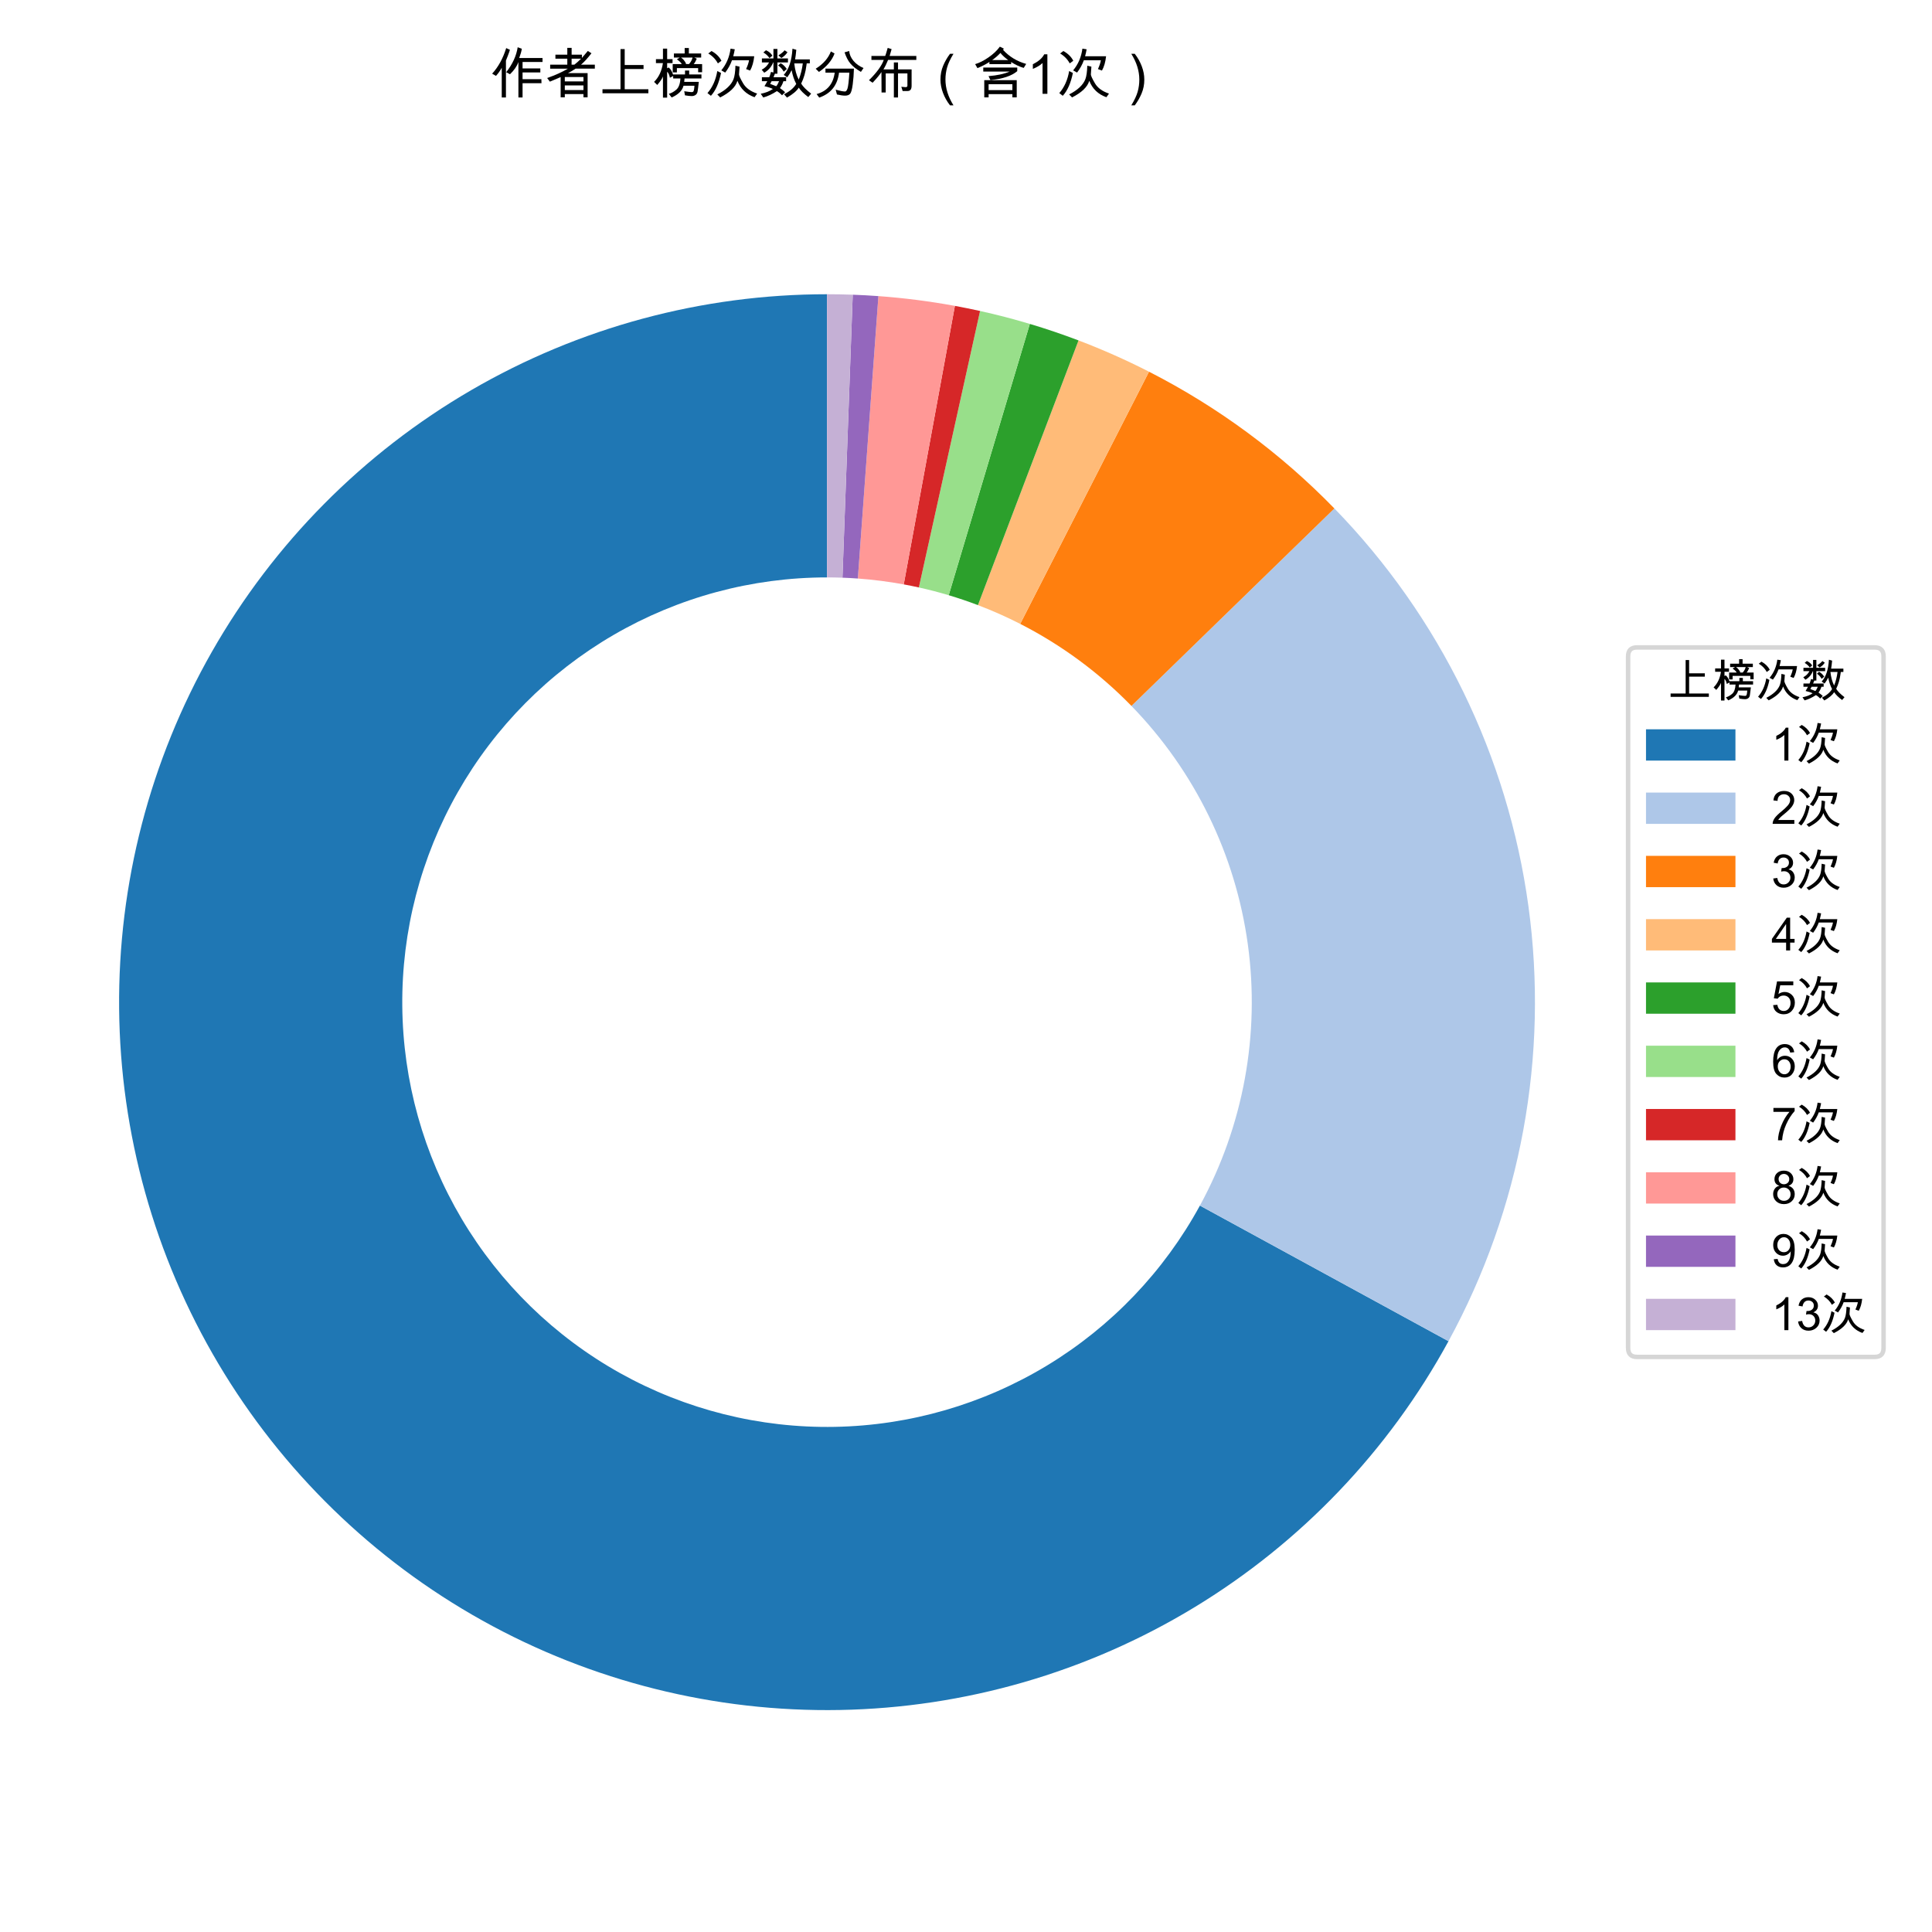 <?xml version="1.0" encoding="utf-8" standalone="no"?>
<!DOCTYPE svg PUBLIC "-//W3C//DTD SVG 1.1//EN"
  "http://www.w3.org/Graphics/SVG/1.1/DTD/svg11.dtd">
<svg xmlns:xlink="http://www.w3.org/1999/xlink" width="432pt" height="432pt" viewBox="0 0 432 432" xmlns="http://www.w3.org/2000/svg" version="1.1">
 <defs>
  <style type="text/css">*{stroke-linejoin: round; stroke-linecap: butt}</style>
 </defs>
 <g id="figure_1">
  <g id="patch_1">
   <path d="M 0 432 
L 432 432 
L 432 0 
L 0 0 
z
" style="fill: #ffffff"/>
  </g>
  <g id="axes_1">
   <g id="patch_2">
    <path d="M 184.925 65.792 
C 156.978 65.792 129.523 73.193 105.363 87.24 
C 81.202 101.287 61.187 121.484 47.361 145.771 
C 33.534 170.058 26.382 197.579 26.636 225.525 
C 26.89 253.471 34.54 280.858 48.805 304.889 
C 63.071 328.921 83.449 348.752 107.861 362.358 
C 132.272 375.964 159.857 382.865 187.8 382.357 
C 215.742 381.85 243.058 373.951 266.959 359.468 
C 290.861 344.985 310.506 324.428 323.889 299.893 
L 268.304 269.571 
C 260.274 284.292 248.487 296.626 234.146 305.316 
C 219.805 314.006 203.415 318.745 186.65 319.05 
C 169.884 319.354 153.334 315.213 138.687 307.05 
C 124.04 298.886 111.813 286.988 103.253 272.569 
C 94.694 258.15 90.104 241.718 89.952 224.95 
C 89.799 208.183 94.09 191.67 102.386 177.098 
C 110.682 162.526 122.692 150.407 137.188 141.979 
C 151.684 133.551 168.157 129.11 184.925 129.11 
z
" style="fill: #1f77b4"/>
   </g>
   <g id="patch_3">
    <path d="M 323.889 299.893 
C 340.083 270.207 346.346 236.098 341.755 202.595 
C 337.164 169.092 321.955 137.926 298.371 113.691 
L 252.993 157.85 
C 267.143 172.391 276.268 191.09 279.023 211.192 
C 281.778 231.294 278.02 251.759 268.304 269.571 
z
" style="fill: #aec7e8"/>
   </g>
   <g id="patch_4">
    <path d="M 298.371 113.691 
C 292.354 107.507 285.84 101.825 278.897 96.703 
C 271.953 91.581 264.602 87.035 256.918 83.111 
L 228.121 139.502 
C 232.732 141.856 237.142 144.584 241.308 147.657 
C 245.474 150.73 249.382 154.139 252.993 157.85 
z
" style="fill: #ff7f0e"/>
   </g>
   <g id="patch_5">
    <path d="M 256.918 83.111 
C 254.358 81.803 251.762 80.566 249.135 79.4 
C 246.507 78.234 243.848 77.139 241.161 76.118 
L 218.667 135.306 
C 220.279 135.919 221.874 136.575 223.451 137.275 
C 225.027 137.975 226.585 138.717 228.121 139.502 
z
" style="fill: #ffbb78"/>
   </g>
   <g id="patch_6">
    <path d="M 241.161 76.118 
C 239.37 75.437 237.566 74.789 235.751 74.174 
C 233.936 73.558 232.11 72.976 230.274 72.427 
L 212.134 133.091 
C 213.236 133.421 214.332 133.77 215.421 134.139 
C 216.51 134.509 217.592 134.897 218.667 135.306 
z
" style="fill: #2ca02c"/>
   </g>
   <g id="patch_7">
    <path d="M 230.274 72.427 
C 228.438 71.878 226.592 71.362 224.737 70.88 
C 222.882 70.398 221.019 69.95 219.148 69.536 
L 205.459 131.357 
C 206.581 131.605 207.699 131.874 208.812 132.163 
C 209.925 132.453 211.033 132.762 212.134 133.091 
z
" style="fill: #98df8a"/>
   </g>
   <g id="patch_8">
    <path d="M 219.148 69.536 
C 218.212 69.329 217.275 69.13 216.336 68.94 
C 215.396 68.75 214.456 68.568 213.513 68.395 
L 202.078 130.672 
C 202.643 130.776 203.208 130.885 203.771 130.999 
C 204.335 131.113 204.897 131.232 205.459 131.357 
z
" style="fill: #d62728"/>
   </g>
   <g id="patch_9">
    <path d="M 213.513 68.395 
C 210.686 67.876 207.844 67.434 204.993 67.069 
C 202.141 66.705 199.28 66.418 196.413 66.21 
L 191.818 129.361 
C 193.538 129.486 195.255 129.658 196.966 129.877 
C 198.677 130.095 200.381 130.361 202.078 130.672 
z
" style="fill: #ff9896"/>
   </g>
   <g id="patch_10">
    <path d="M 196.413 66.21 
C 195.458 66.14 194.501 66.079 193.545 66.027 
C 192.588 65.975 191.631 65.931 190.673 65.897 
L 188.374 129.173 
C 188.948 129.194 189.523 129.22 190.097 129.251 
C 190.671 129.283 191.245 129.319 191.818 129.361 
z
" style="fill: #9467bd"/>
   </g>
   <g id="patch_11">
    <path d="M 190.673 65.897 
C 189.716 65.862 188.758 65.836 187.8 65.818 
C 186.842 65.801 185.883 65.792 184.925 65.792 
L 184.925 129.11 
C 185.5 129.11 186.075 129.116 186.65 129.126 
C 187.225 129.137 187.799 129.152 188.374 129.173 
z
" style="fill: #c5b0d5"/>
   </g>
   <g id="matplotlib.axis_1"/>
   <g id="matplotlib.axis_2"/>
   <g id="text_1">
    <!-- 作者上榜次数分布（含1次） -->
    <g transform="translate(109.588 20.976) scale(0.12 -0.12)">
     <defs>
      <path id="ArialUnicodeMS-4f5c" d="M 6106 3706 
L 3781 3706 
L 3781 2956 
L 5850 2956 
L 5850 2491 
L 3781 2491 
L 3781 1703 
L 5972 1703 
L 5984 1234 
L 3781 1234 
L 3781 -428 
L 3297 -428 
L 3297 3706 
Q 3041 2972 2316 2278 
L 1875 2516 
Q 2978 3916 3213 5422 
L 3694 5247 
Q 3628 4800 3391 4172 
L 6106 4172 
L 6106 3706 
z
M 2309 5125 
Q 2238 4878 2041 4366 
L 1844 3872 
L 1844 -428 
L 1356 -428 
L 1356 3034 
Q 1063 2494 684 2088 
L 238 2344 
Q 1313 3516 1875 5325 
L 2309 5125 
z
" transform="scale(0.016)"/>
      <path id="ArialUnicodeMS-8005" d="M 5947 2931 
L 3706 2931 
Q 3225 2606 2822 2413 
L 5106 2413 
L 5106 -409 
L 4622 -409 
L 4622 -31 
L 2450 -31 
L 2450 -409 
L 1966 -409 
L 1966 1947 
L 709 1416 
L 397 1838 
Q 1816 2338 2803 2925 
L 744 2925 
L 744 3397 
L 2741 3397 
L 2741 4091 
L 1356 4091 
L 1356 4556 
L 2741 4556 
L 2741 5350 
L 3244 5350 
L 3244 4556 
L 4441 4556 
L 4441 4178 
Q 4838 4628 5131 4991 
L 5556 4722 
Q 4878 3850 4341 3397 
L 5947 3397 
L 5947 2931 
z
M 4347 4091 
L 3244 4091 
L 3238 3397 
L 3566 3397 
Q 3872 3625 4347 4091 
z
M 4622 1447 
L 4622 1953 
L 2450 1953 
L 2450 1447 
L 4622 1447 
z
M 4622 434 
L 4622 978 
L 2450 978 
L 2450 434 
L 4622 434 
z
" transform="scale(0.016)"/>
      <path id="ArialUnicodeMS-4e0a" d="M 5931 63 
L 588 63 
L 588 531 
L 2688 531 
L 2688 5209 
L 3175 5209 
L 3175 3353 
L 5369 3353 
L 5369 2888 
L 3175 2888 
L 3175 531 
L 5931 531 
L 5931 63 
z
" transform="scale(0.016)"/>
      <path id="ArialUnicodeMS-699c" d="M 5941 2516 
L 5478 2516 
L 5478 2994 
L 3003 2994 
L 3003 2497 
L 2516 2497 
L 2516 3463 
L 3566 3463 
Q 3478 3678 3003 4019 
L 3341 4225 
L 2656 4225 
L 2656 4697 
L 3909 4697 
L 3909 5331 
L 4397 5331 
L 4397 4697 
L 5831 4697 
L 5831 4225 
L 5025 4225 
L 5319 4091 
Q 5138 3656 4959 3463 
L 5941 3463 
L 5941 2516 
z
M 4831 4225 
L 3481 4225 
Q 3838 3994 4084 3500 
L 3969 3469 
L 4409 3463 
Q 4709 3772 4831 4225 
z
M 5863 1784 
L 3897 1784 
Q 3859 1403 3853 1388 
L 5556 1388 
Q 5459 513 5411 256 
Q 5363 0 5178 -131 
Q 4994 -263 4728 -263 
Q 4444 -263 3944 -178 
L 3859 300 
Q 4538 197 4728 197 
Q 4856 197 4915 261 
Q 4975 325 5012 573 
Q 5050 822 5050 941 
L 3775 941 
Q 3566 91 2394 -428 
L 2059 0 
Q 2494 106 2928 476 
Q 3363 847 3413 1784 
L 2572 1784 
L 2572 2075 
L 2188 1869 
Q 2100 2359 1869 2572 
L 1869 -447 
L 1381 -447 
L 1381 2022 
Q 1269 1678 716 1031 
L 347 1388 
Q 1172 2197 1375 3572 
L 563 3572 
L 563 4038 
L 1381 4038 
L 1381 5259 
L 1869 5259 
L 1869 4038 
L 2497 4038 
L 2497 3572 
L 1869 3572 
L 1869 2975 
L 2041 3066 
Q 2369 2825 2572 2203 
L 2572 2253 
L 3950 2253 
L 3950 2713 
L 4434 2713 
L 4434 2253 
L 5863 2253 
L 5863 1784 
z
" transform="scale(0.016)"/>
      <path id="ArialUnicodeMS-6b21" d="M 5759 4372 
Q 5653 3369 5281 2706 
L 4813 2881 
Q 5088 3478 5153 3903 
L 3169 3903 
Q 2906 3159 2381 2472 
L 1925 2731 
Q 2813 3800 3003 5259 
L 3494 5184 
Q 3444 4863 3316 4372 
L 5759 4372 
z
M 1941 3847 
L 1528 3541 
Q 1138 4263 409 4697 
L 788 4984 
Q 1597 4534 1941 3847 
z
M 6100 25 
L 5797 -397 
Q 4350 116 3803 1516 
Q 3500 447 1797 -422 
L 1459 -72 
Q 2197 300 2676 751 
Q 3156 1203 3348 1704 
Q 3541 2206 3572 3272 
L 4050 3163 
L 3988 2256 
Q 3988 2041 4461 1228 
Q 4934 416 6100 25 
z
M 1894 2431 
Q 1541 669 716 -231 
L 313 84 
Q 1200 1106 1459 2650 
L 1894 2431 
z
" transform="scale(0.016)"/>
      <path id="ArialUnicodeMS-6570" d="M 6138 19 
L 5806 -378 
Q 5031 194 4697 716 
Q 4344 144 3328 -441 
L 2981 -50 
Q 3966 434 4403 1153 
Q 4038 1834 3866 2753 
Q 3678 2356 3353 1919 
L 2950 2203 
Q 3838 3172 3963 5253 
L 4409 5125 
Q 4341 4384 4269 4006 
L 5984 4006 
L 5984 3547 
L 5619 3541 
L 5594 3341 
Q 5441 2113 4978 1191 
Q 5281 672 6138 19 
z
M 5166 3541 
L 4172 3541 
Q 4297 2419 4691 1650 
Q 5038 2513 5166 3541 
z
M 3438 3653 
L 2209 3653 
L 2209 2338 
L 1919 2338 
Q 1900 2269 1753 1931 
L 3225 1931 
L 3225 1472 
L 2913 1472 
Q 2763 991 2503 666 
Q 2947 353 3103 184 
L 2747 -172 
Q 2463 138 2150 313 
Q 1322 -225 563 -428 
L 269 6 
Q 1106 163 1684 563 
Q 1291 756 703 884 
L 1038 1472 
L 403 1472 
L 403 1931 
L 1259 1931 
Q 1328 2056 1466 2553 
L 1747 2484 
L 1747 3653 
L 1716 3653 
Q 1413 2881 678 2456 
L 378 2803 
Q 938 3091 1241 3653 
L 403 3653 
L 403 4122 
L 1747 4122 
L 1747 5228 
L 2209 5228 
L 2209 4122 
L 3438 4122 
L 3438 3653 
z
M 2406 1472 
L 1538 1472 
Q 1422 1241 1369 1153 
Q 1388 1159 2069 884 
Q 2219 1031 2406 1472 
z
M 1625 4441 
L 1288 4159 
Q 1022 4547 575 4813 
L 878 5075 
Q 1394 4844 1625 4441 
z
M 3384 4844 
Q 3097 4409 2669 4172 
L 2322 4481 
Q 2806 4759 3047 5069 
L 3384 4844 
z
M 3303 2888 
L 2944 2578 
Q 2706 3025 2291 3297 
L 2584 3566 
Q 2988 3359 3303 2888 
z
" transform="scale(0.016)"/>
      <path id="ArialUnicodeMS-5206" d="M 5991 3003 
L 5684 2553 
Q 4856 3041 4451 3534 
Q 4047 4028 3781 4831 
L 4319 4984 
Q 4375 4356 4829 3825 
Q 5284 3294 5991 3003 
z
M 2613 4697 
Q 2169 3484 800 2547 
L 416 2919 
Q 1731 3741 2188 4934 
L 2613 4697 
z
M 4872 2931 
Q 4844 1956 4730 1092 
Q 4616 228 4430 7 
Q 4244 -213 3847 -213 
Q 3469 -213 2894 -78 
L 2747 481 
Q 3503 269 3834 269 
Q 4013 269 4128 639 
Q 4244 1009 4341 2463 
L 3138 2463 
Q 2869 263 831 -441 
L 525 -31 
Q 2372 478 2631 2463 
L 1556 2463 
L 1556 2931 
L 4872 2931 
z
" transform="scale(0.016)"/>
      <path id="ArialUnicodeMS-5e03" d="M 5888 3944 
L 2597 3944 
Q 2300 3216 2053 2841 
L 3272 2841 
L 3272 3653 
L 3756 3653 
L 3756 2841 
L 5338 2841 
L 5338 941 
Q 5338 325 4878 325 
L 4294 325 
L 4141 819 
Q 4481 775 4628 775 
Q 4850 775 4850 941 
L 4850 2375 
L 3756 2375 
L 3756 -428 
L 3272 -428 
L 3272 2375 
L 2322 2375 
L 2322 153 
L 1838 153 
L 1825 2534 
Q 1516 2056 794 1288 
L 372 1581 
Q 1731 2919 2094 3944 
L 659 3944 
L 659 4409 
L 2266 4409 
Q 2378 4706 2553 5344 
L 3009 5203 
Q 2794 4444 2778 4409 
L 5888 4409 
L 5888 3944 
z
" transform="scale(0.016)"/>
      <path id="ArialUnicodeMS-ff08" d="M 3964 -1344 
L 3561 -1344 
Q 3042 -681 2745 103 
Q 2448 888 2448 1656 
Q 2448 2528 2764 3275 
Q 3080 4022 3561 4659 
L 3964 4659 
Q 3408 3747 3219 3059 
Q 3030 2372 3030 1663 
Q 3030 153 3964 -1344 
z
" transform="scale(0.016)"/>
      <path id="ArialUnicodeMS-542b" d="M 6181 3481 
L 5894 3016 
Q 5197 3216 4428 3700 
L 4428 3456 
L 1900 3456 
L 1900 3706 
Q 1278 3309 506 2988 
L 238 3456 
Q 941 3656 1781 4232 
Q 2622 4809 3116 5491 
L 3584 5259 
L 3488 5119 
Q 4572 3931 6181 3481 
z
M 4091 3928 
Q 3516 4338 3181 4763 
Q 2775 4319 2222 3928 
L 4091 3928 
z
M 5141 2638 
Q 4156 1803 2016 1600 
L 1797 2059 
Q 3313 2181 4256 2591 
L 1184 2591 
L 1184 3059 
L 5141 3059 
L 5141 2638 
z
M 5081 -416 
L 4575 -416 
L 4575 -38 
L 1806 -38 
L 1806 -416 
L 1300 -416 
L 1300 1588 
L 5081 1588 
L 5081 -416 
z
M 4575 428 
L 4575 1119 
L 1806 1119 
L 1806 428 
L 4575 428 
z
" transform="scale(0.016)"/>
      <path id="ArialUnicodeMS-31" d="M 2400 0 
L 1838 0 
L 1838 3584 
Q 1416 3184 709 2906 
L 709 3450 
Q 1681 3916 2034 4603 
L 2400 4603 
L 2400 0 
z
" transform="scale(0.016)"/>
      <path id="ArialUnicodeMS-ff09" d="M 2850 4659 
Q 3369 3997 3666 3212 
Q 3963 2428 3963 1656 
Q 3963 788 3647 41 
Q 3332 -706 2850 -1344 
L 2447 -1344 
Q 3004 -431 3193 255 
Q 3382 941 3382 1650 
Q 3382 3163 2447 4659 
L 2850 4659 
z
" transform="scale(0.016)"/>
     </defs>
     <use xlink:href="#ArialUnicodeMS-4f5c"/>
     <use xlink:href="#ArialUnicodeMS-8005" transform="translate(100 0)"/>
     <use xlink:href="#ArialUnicodeMS-4e0a" transform="translate(200 0)"/>
     <use xlink:href="#ArialUnicodeMS-699c" transform="translate(300 0)"/>
     <use xlink:href="#ArialUnicodeMS-6b21" transform="translate(400 0)"/>
     <use xlink:href="#ArialUnicodeMS-6570" transform="translate(500 0)"/>
     <use xlink:href="#ArialUnicodeMS-5206" transform="translate(600 0)"/>
     <use xlink:href="#ArialUnicodeMS-5e03" transform="translate(700 0)"/>
     <use xlink:href="#ArialUnicodeMS-ff08" transform="translate(800 0)"/>
     <use xlink:href="#ArialUnicodeMS-542b" transform="translate(900 0)"/>
     <use xlink:href="#ArialUnicodeMS-31" transform="translate(1000 0)"/>
     <use xlink:href="#ArialUnicodeMS-6b21" transform="translate(1055.615 0)"/>
     <use xlink:href="#ArialUnicodeMS-ff09" transform="translate(1155.615 0)"/>
    </g>
   </g>
   <g id="legend_1">
    <g id="patch_12">
     <path d="M 366.05 303.413 
L 419.172 303.413 
Q 421.172 303.413 421.172 301.413 
L 421.172 146.763 
Q 421.172 144.763 419.172 144.763 
L 366.05 144.763 
Q 364.05 144.763 364.05 146.763 
L 364.05 301.413 
Q 364.05 303.413 366.05 303.413 
z
" style="fill: #ffffff; opacity: 0.8; stroke: #cccccc; stroke-linejoin: miter"/>
    </g>
    <g id="text_2">
     <!-- 上榜次数 -->
     <g transform="translate(372.611 155.921) scale(0.1 -0.1)">
      <use xlink:href="#ArialUnicodeMS-4e0a"/>
      <use xlink:href="#ArialUnicodeMS-699c" transform="translate(100 0)"/>
      <use xlink:href="#ArialUnicodeMS-6b21" transform="translate(200 0)"/>
      <use xlink:href="#ArialUnicodeMS-6570" transform="translate(300 0)"/>
     </g>
    </g>
    <g id="patch_13">
     <path d="M 368.05 170.071 
L 388.05 170.071 
L 388.05 163.071 
L 368.05 163.071 
z
" style="fill: #1f77b4"/>
    </g>
    <g id="text_3">
     <!-- 1次 -->
     <g transform="translate(396.05 170.071) scale(0.1 -0.1)">
      <use xlink:href="#ArialUnicodeMS-31"/>
      <use xlink:href="#ArialUnicodeMS-6b21" transform="translate(55.615 0)"/>
     </g>
    </g>
    <g id="patch_14">
     <path d="M 368.05 184.221 
L 388.05 184.221 
L 388.05 177.221 
L 368.05 177.221 
z
" style="fill: #aec7e8"/>
    </g>
    <g id="text_4">
     <!-- 2次 -->
     <g transform="translate(396.05 184.221) scale(0.1 -0.1)">
      <defs>
       <path id="ArialUnicodeMS-32" d="M 3231 0 
L 197 0 
Q 197 388 467 784 
Q 738 1181 1478 1778 
Q 1931 2141 2287 2539 
Q 2644 2938 2644 3341 
Q 2644 3688 2398 3914 
Q 2153 4141 1778 4141 
Q 1400 4141 1144 3908 
Q 888 3675 884 3213 
L 306 3278 
Q 359 3922 764 4262 
Q 1169 4603 1791 4603 
Q 2466 4603 2842 4229 
Q 3219 3856 3219 3328 
Q 3219 2888 2901 2436 
Q 2584 1984 1638 1228 
Q 1141 831 978 544 
L 3231 544 
L 3231 0 
z
" transform="scale(0.016)"/>
      </defs>
      <use xlink:href="#ArialUnicodeMS-32"/>
      <use xlink:href="#ArialUnicodeMS-6b21" transform="translate(55.615 0)"/>
     </g>
    </g>
    <g id="patch_15">
     <path d="M 368.05 198.371 
L 388.05 198.371 
L 388.05 191.371 
L 368.05 191.371 
z
" style="fill: #ff7f0e"/>
    </g>
    <g id="text_5">
     <!-- 3次 -->
     <g transform="translate(396.05 198.371) scale(0.1 -0.1)">
      <defs>
       <path id="ArialUnicodeMS-33" d="M 2425 2478 
Q 2850 2397 3067 2067 
Q 3284 1738 3284 1350 
Q 3284 725 2829 323 
Q 2375 -78 1741 -78 
Q 1134 -78 740 275 
Q 347 628 281 1209 
L 844 1288 
Q 928 834 1151 609 
Q 1375 384 1741 384 
Q 2134 384 2407 661 
Q 2681 938 2681 1338 
Q 2681 1722 2432 1975 
Q 2184 2228 1784 2228 
Q 1622 2228 1388 2169 
L 1453 2663 
Q 1678 2663 1809 2684 
Q 1941 2706 2103 2790 
Q 2266 2875 2372 3033 
Q 2478 3191 2478 3425 
Q 2478 3766 2251 3953 
Q 2025 4141 1728 4141 
Q 1388 4141 1173 3925 
Q 959 3709 903 3309 
L 341 3413 
Q 450 4009 823 4306 
Q 1197 4603 1716 4603 
Q 2288 4603 2670 4258 
Q 3053 3913 3053 3413 
Q 3053 2772 2425 2491 
L 2425 2478 
z
" transform="scale(0.016)"/>
      </defs>
      <use xlink:href="#ArialUnicodeMS-33"/>
      <use xlink:href="#ArialUnicodeMS-6b21" transform="translate(55.615 0)"/>
     </g>
    </g>
    <g id="patch_16">
     <path d="M 368.05 212.521 
L 388.05 212.521 
L 388.05 205.521 
L 368.05 205.521 
z
" style="fill: #ffbb78"/>
    </g>
    <g id="text_6">
     <!-- 4次 -->
     <g transform="translate(396.05 212.521) scale(0.1 -0.1)">
      <defs>
       <path id="ArialUnicodeMS-34" d="M 3263 1094 
L 2644 1094 
L 2644 0 
L 2081 0 
L 2081 1094 
L 97 1094 
L 97 1613 
L 2181 4581 
L 2644 4581 
L 2644 1613 
L 3263 1613 
L 3263 1094 
z
M 2081 1613 
L 2081 3681 
L 2069 3681 
L 647 1613 
L 2081 1613 
z
" transform="scale(0.016)"/>
      </defs>
      <use xlink:href="#ArialUnicodeMS-34"/>
      <use xlink:href="#ArialUnicodeMS-6b21" transform="translate(55.615 0)"/>
     </g>
    </g>
    <g id="patch_17">
     <path d="M 368.05 226.671 
L 388.05 226.671 
L 388.05 219.671 
L 368.05 219.671 
z
" style="fill: #2ca02c"/>
    </g>
    <g id="text_7">
     <!-- 5次 -->
     <g transform="translate(396.05 226.671) scale(0.1 -0.1)">
      <defs>
       <path id="ArialUnicodeMS-35" d="M 1013 2753 
Q 1431 3041 1881 3041 
Q 2453 3041 2878 2636 
Q 3303 2231 3303 1556 
Q 3303 875 2872 398 
Q 2441 -78 1741 -78 
Q 1169 -78 750 245 
Q 331 569 269 1203 
L 856 1247 
Q 928 813 1162 598 
Q 1397 384 1741 384 
Q 2169 384 2434 707 
Q 2700 1031 2700 1503 
Q 2700 1984 2428 2262 
Q 2156 2541 1728 2541 
Q 1188 2541 897 2100 
L 366 2163 
L 813 4519 
L 3084 4519 
L 3084 3975 
L 1259 3975 
L 1013 2753 
z
" transform="scale(0.016)"/>
      </defs>
      <use xlink:href="#ArialUnicodeMS-35"/>
      <use xlink:href="#ArialUnicodeMS-6b21" transform="translate(55.615 0)"/>
     </g>
    </g>
    <g id="patch_18">
     <path d="M 368.05 240.821 
L 388.05 240.821 
L 388.05 233.821 
L 368.05 233.821 
z
" style="fill: #98df8a"/>
    </g>
    <g id="text_8">
     <!-- 6次 -->
     <g transform="translate(396.05 240.821) scale(0.1 -0.1)">
      <defs>
       <path id="ArialUnicodeMS-36" d="M 838 2363 
Q 1225 2969 1941 2969 
Q 2503 2969 2897 2553 
Q 3291 2138 3291 1491 
Q 3291 838 2898 380 
Q 2506 -78 1856 -78 
Q 1197 -78 733 409 
Q 269 897 269 2144 
Q 269 3369 689 3986 
Q 1109 4603 1906 4603 
Q 2422 4603 2778 4315 
Q 3134 4028 3213 3463 
L 2650 3413 
Q 2497 4141 1875 4141 
Q 1444 4141 1134 3712 
Q 825 3284 825 2363 
L 838 2363 
z
M 1844 384 
Q 2231 384 2472 696 
Q 2713 1009 2713 1453 
Q 2713 1897 2472 2187 
Q 2231 2478 1825 2478 
Q 1453 2478 1184 2204 
Q 916 1931 916 1484 
Q 916 1028 1180 706 
Q 1444 384 1844 384 
z
" transform="scale(0.016)"/>
      </defs>
      <use xlink:href="#ArialUnicodeMS-36"/>
      <use xlink:href="#ArialUnicodeMS-6b21" transform="translate(55.615 0)"/>
     </g>
    </g>
    <g id="patch_19">
     <path d="M 368.05 254.971 
L 388.05 254.971 
L 388.05 247.971 
L 368.05 247.971 
z
" style="fill: #d62728"/>
    </g>
    <g id="text_9">
     <!-- 7次 -->
     <g transform="translate(396.05 254.971) scale(0.1 -0.1)">
      <defs>
       <path id="ArialUnicodeMS-37" d="M 3272 4084 
Q 2597 3344 2103 2253 
Q 1609 1163 1522 0 
L 947 0 
Q 969 934 1408 2051 
Q 1847 3169 2547 3975 
L 306 3975 
L 306 4519 
L 3272 4519 
L 3272 4084 
z
" transform="scale(0.016)"/>
      </defs>
      <use xlink:href="#ArialUnicodeMS-37"/>
      <use xlink:href="#ArialUnicodeMS-6b21" transform="translate(55.615 0)"/>
     </g>
    </g>
    <g id="patch_20">
     <path d="M 368.05 269.121 
L 388.05 269.121 
L 388.05 262.121 
L 368.05 262.121 
z
" style="fill: #ff9896"/>
    </g>
    <g id="text_10">
     <!-- 8次 -->
     <g transform="translate(396.05 269.121) scale(0.1 -0.1)">
      <defs>
       <path id="ArialUnicodeMS-38" d="M 2425 2478 
Q 3284 2203 3284 1306 
Q 3284 716 2862 319 
Q 2441 -78 1778 -78 
Q 1109 -78 689 322 
Q 269 722 269 1325 
Q 269 1759 505 2084 
Q 741 2409 1141 2478 
L 1141 2491 
Q 453 2703 453 3419 
Q 453 3925 815 4264 
Q 1178 4603 1766 4603 
Q 2363 4603 2730 4253 
Q 3097 3903 3097 3406 
Q 3097 2731 2425 2491 
L 2425 2478 
z
M 1778 2700 
Q 2094 2700 2308 2901 
Q 2522 3103 2522 3406 
Q 2522 3716 2305 3928 
Q 2088 4141 1772 4141 
Q 1450 4141 1240 3931 
Q 1031 3722 1031 3438 
Q 1031 3097 1247 2898 
Q 1463 2700 1778 2700 
z
M 1778 384 
Q 2175 384 2440 640 
Q 2706 897 2706 1306 
Q 2706 1716 2432 1978 
Q 2159 2241 1766 2241 
Q 1356 2241 1100 1970 
Q 844 1700 844 1319 
Q 844 922 1108 653 
Q 1372 384 1778 384 
z
" transform="scale(0.016)"/>
      </defs>
      <use xlink:href="#ArialUnicodeMS-38"/>
      <use xlink:href="#ArialUnicodeMS-6b21" transform="translate(55.615 0)"/>
     </g>
    </g>
    <g id="patch_21">
     <path d="M 368.05 283.271 
L 388.05 283.271 
L 388.05 276.271 
L 368.05 276.271 
z
" style="fill: #9467bd"/>
    </g>
    <g id="text_11">
     <!-- 9次 -->
     <g transform="translate(396.05 283.271) scale(0.1 -0.1)">
      <defs>
       <path id="ArialUnicodeMS-39" d="M 2713 2156 
Q 2547 1888 2258 1722 
Q 1969 1556 1631 1556 
Q 1066 1556 670 1970 
Q 275 2384 275 3053 
Q 275 3734 678 4168 
Q 1081 4603 1716 4603 
Q 2353 4603 2818 4106 
Q 3284 3609 3284 2388 
Q 3284 1147 2859 534 
Q 2434 -78 1644 -78 
Q 1128 -78 781 205 
Q 434 488 359 1063 
L 897 1106 
Q 1025 384 1656 384 
Q 2175 384 2450 857 
Q 2725 1331 2725 2156 
L 2713 2156 
z
M 1766 2047 
Q 2178 2047 2420 2339 
Q 2663 2631 2663 3078 
Q 2663 3531 2414 3836 
Q 2166 4141 1778 4141 
Q 1388 4141 1119 3817 
Q 850 3494 850 3034 
Q 850 2600 1114 2323 
Q 1378 2047 1766 2047 
z
" transform="scale(0.016)"/>
      </defs>
      <use xlink:href="#ArialUnicodeMS-39"/>
      <use xlink:href="#ArialUnicodeMS-6b21" transform="translate(55.615 0)"/>
     </g>
    </g>
    <g id="patch_22">
     <path d="M 368.05 297.421 
L 388.05 297.421 
L 388.05 290.421 
L 368.05 290.421 
z
" style="fill: #c5b0d5"/>
    </g>
    <g id="text_12">
     <!-- 13次 -->
     <g transform="translate(396.05 297.421) scale(0.1 -0.1)">
      <use xlink:href="#ArialUnicodeMS-31"/>
      <use xlink:href="#ArialUnicodeMS-33" transform="translate(55.615 0)"/>
      <use xlink:href="#ArialUnicodeMS-6b21" transform="translate(111.23 0)"/>
     </g>
    </g>
   </g>
  </g>
 </g>
</svg>
